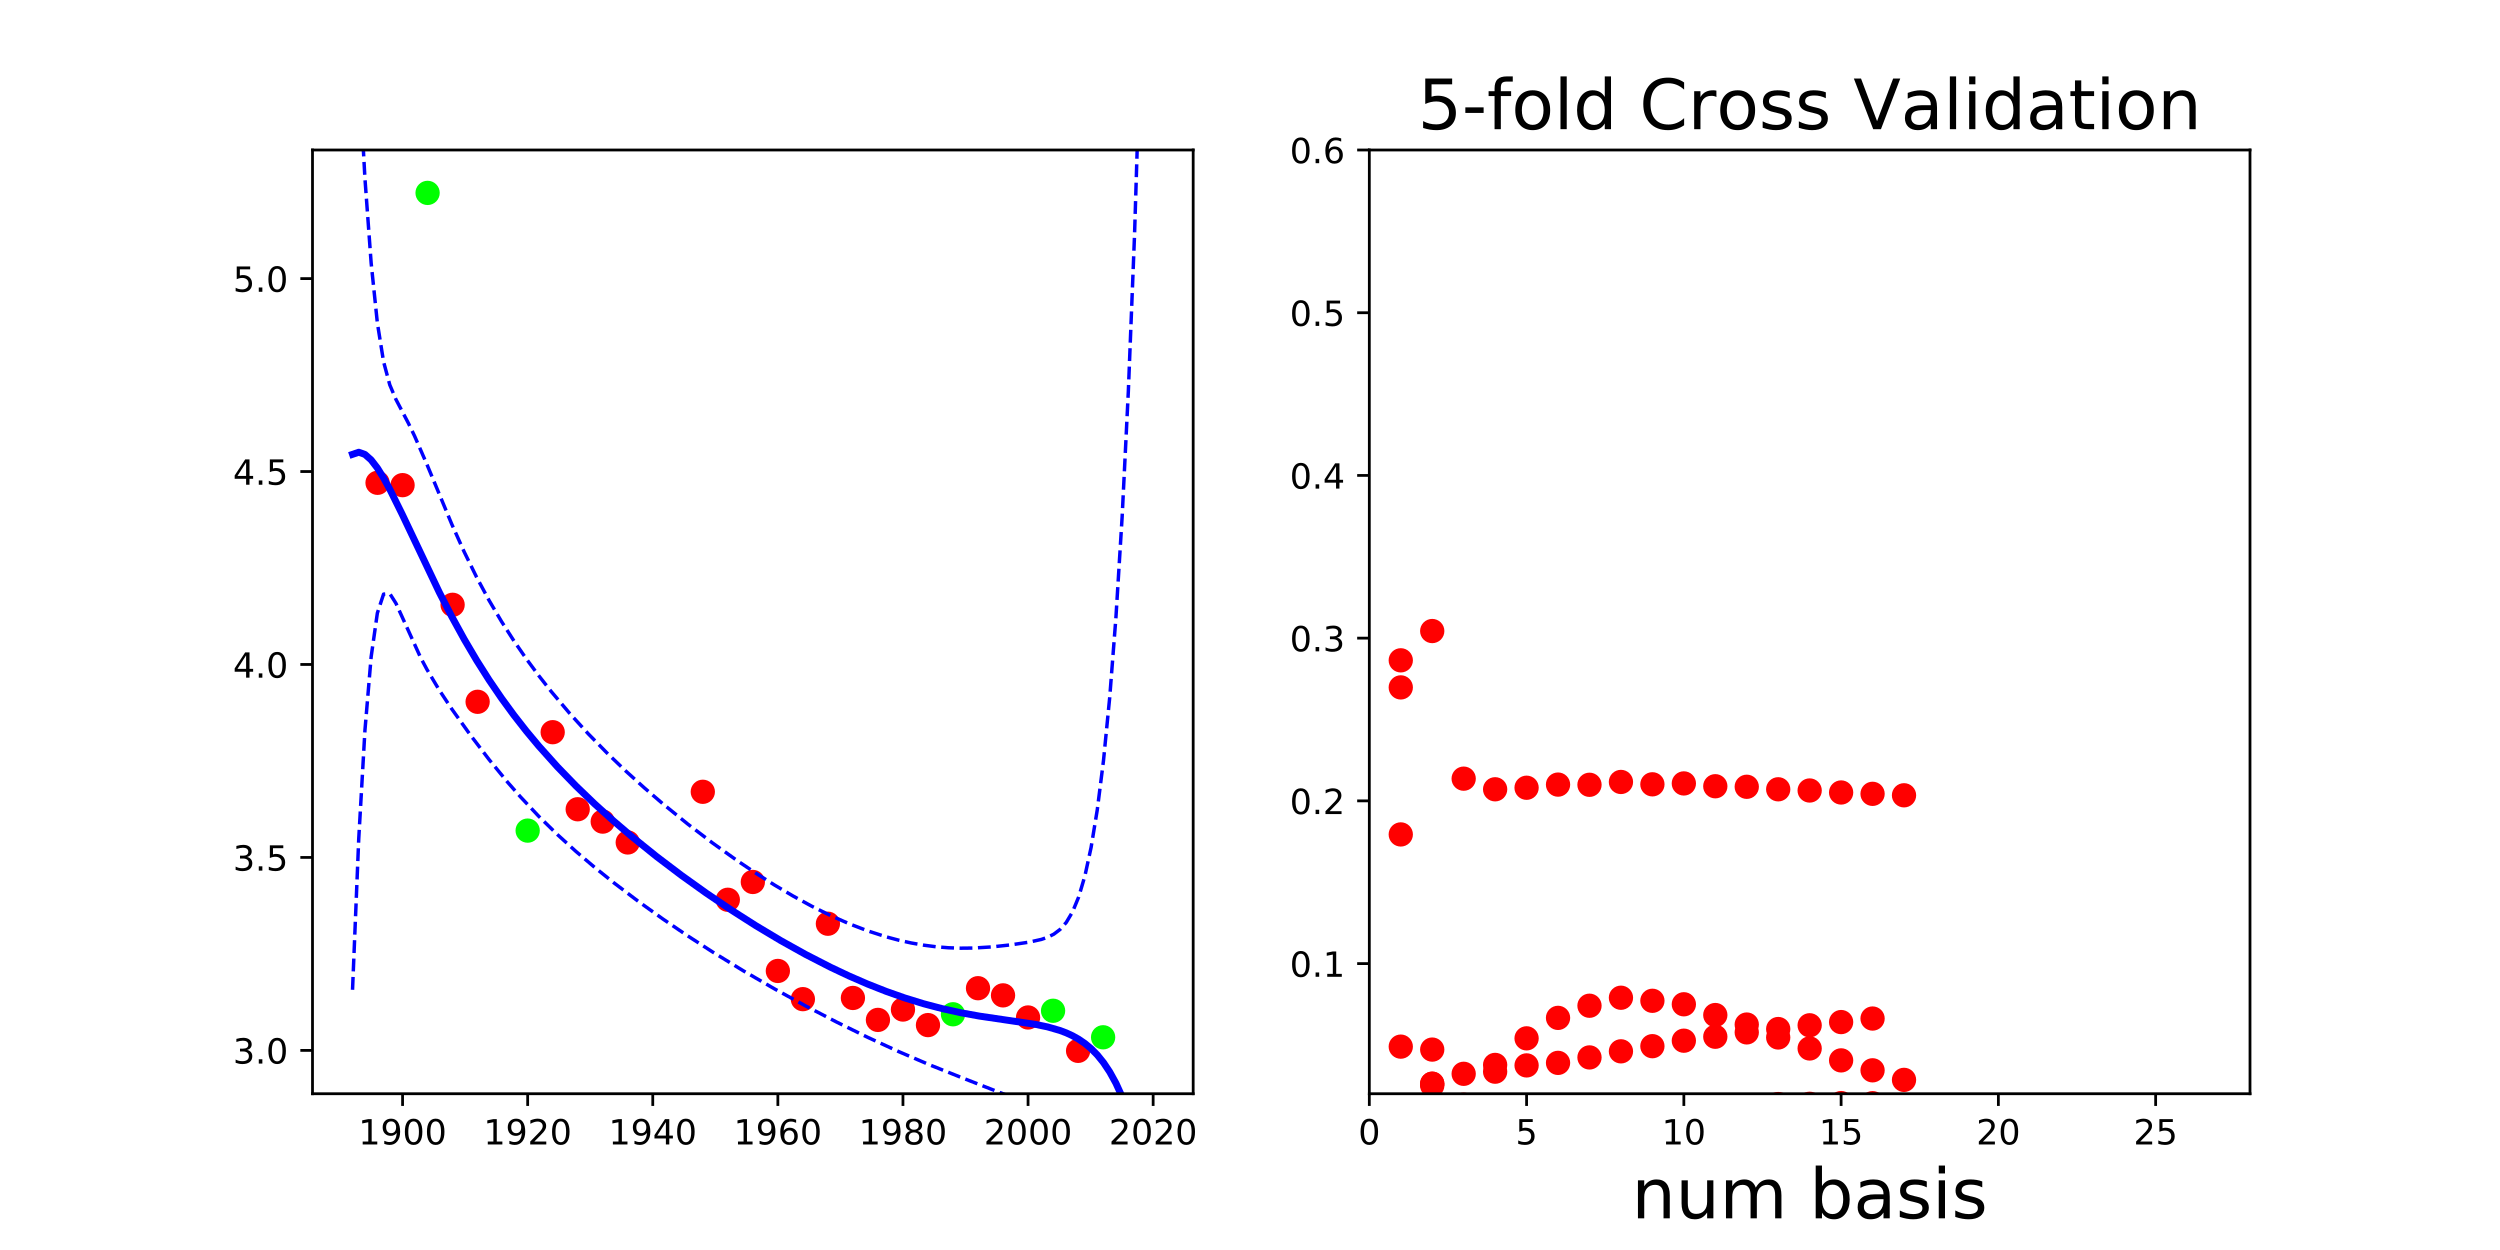 <?xml version="1.0" encoding="utf-8" standalone="no"?>
<!DOCTYPE svg PUBLIC "-//W3C//DTD SVG 1.1//EN"
  "http://www.w3.org/Graphics/SVG/1.1/DTD/svg11.dtd">
<!-- Created with matplotlib (http://matplotlib.org/) -->
<svg height="360pt" version="1.1" viewBox="0 0 720 360" width="720pt" xmlns="http://www.w3.org/2000/svg" xmlns:xlink="http://www.w3.org/1999/xlink">
 <defs>
  <style type="text/css">
*{stroke-linecap:butt;stroke-linejoin:round;}
  </style>
 </defs>
 <g id="figure_1">
  <g id="patch_1">
   <path d="M 0 360 
L 720 360 
L 720 0 
L 0 0 
z
" style="fill:none;"/>
  </g>
  <g id="axes_1">
   <g id="patch_2">
    <path d="M 90 315 
L 343.636 315 
L 343.636 43.2 
L 90 43.2 
z
" style="fill:none;"/>
   </g>
   <g id="matplotlib.axis_1">
    <g id="xtick_1">
     <g id="line2d_1">
      <defs>
       <path d="M 0 0 
L 0 3.5 
" id="m1b2566de3f" style="stroke:#000000;stroke-width:0.8;"/>
      </defs>
      <g>
       <use style="stroke:#000000;stroke-width:0.8;" x="115.94" xlink:href="#m1b2566de3f" y="315"/>
      </g>
     </g>
     <g id="text_1">
      <!-- 1900 -->
      <defs>
       <path d="M 12.406 8.297 
L 28.516 8.297 
L 28.516 63.922 
L 10.984 60.406 
L 10.984 69.391 
L 28.422 72.906 
L 38.281 72.906 
L 38.281 8.297 
L 54.391 8.297 
L 54.391 0 
L 12.406 0 
z
" id="DejaVuSans-31"/>
       <path d="M 10.984 1.516 
L 10.984 10.5 
Q 14.703 8.734 18.5 7.812 
Q 22.312 6.891 25.984 6.891 
Q 35.75 6.891 40.891 13.453 
Q 46.047 20.016 46.781 33.406 
Q 43.953 29.203 39.594 26.953 
Q 35.25 24.703 29.984 24.703 
Q 19.047 24.703 12.672 31.312 
Q 6.297 37.938 6.297 49.422 
Q 6.297 60.641 12.938 67.422 
Q 19.578 74.219 30.609 74.219 
Q 43.266 74.219 49.922 64.516 
Q 56.594 54.828 56.594 36.375 
Q 56.594 19.141 48.406 8.859 
Q 40.234 -1.422 26.422 -1.422 
Q 22.703 -1.422 18.891 -0.688 
Q 15.094 0.047 10.984 1.516 
z
M 30.609 32.422 
Q 37.25 32.422 41.125 36.953 
Q 45.016 41.5 45.016 49.422 
Q 45.016 57.281 41.125 61.844 
Q 37.25 66.406 30.609 66.406 
Q 23.969 66.406 20.094 61.844 
Q 16.219 57.281 16.219 49.422 
Q 16.219 41.5 20.094 36.953 
Q 23.969 32.422 30.609 32.422 
z
" id="DejaVuSans-39"/>
       <path d="M 31.781 66.406 
Q 24.172 66.406 20.328 58.906 
Q 16.5 51.422 16.5 36.375 
Q 16.5 21.391 20.328 13.891 
Q 24.172 6.391 31.781 6.391 
Q 39.453 6.391 43.281 13.891 
Q 47.125 21.391 47.125 36.375 
Q 47.125 51.422 43.281 58.906 
Q 39.453 66.406 31.781 66.406 
z
M 31.781 74.219 
Q 44.047 74.219 50.516 64.516 
Q 56.984 54.828 56.984 36.375 
Q 56.984 17.969 50.516 8.266 
Q 44.047 -1.422 31.781 -1.422 
Q 19.531 -1.422 13.062 8.266 
Q 6.594 17.969 6.594 36.375 
Q 6.594 54.828 13.062 64.516 
Q 19.531 74.219 31.781 74.219 
z
" id="DejaVuSans-30"/>
      </defs>
      <g transform="translate(103.215 329.598)scale(0.1 -0.1)">
       <use xlink:href="#DejaVuSans-31"/>
       <use x="63.623" xlink:href="#DejaVuSans-39"/>
       <use x="127.246" xlink:href="#DejaVuSans-30"/>
       <use x="190.869" xlink:href="#DejaVuSans-30"/>
      </g>
     </g>
    </g>
    <g id="xtick_2">
     <g id="line2d_2">
      <g>
       <use style="stroke:#000000;stroke-width:0.8;" x="151.968" xlink:href="#m1b2566de3f" y="315"/>
      </g>
     </g>
     <g id="text_2">
      <!-- 1920 -->
      <defs>
       <path d="M 19.188 8.297 
L 53.609 8.297 
L 53.609 0 
L 7.328 0 
L 7.328 8.297 
Q 12.938 14.109 22.625 23.891 
Q 32.328 33.688 34.812 36.531 
Q 39.547 41.844 41.422 45.531 
Q 43.312 49.219 43.312 52.781 
Q 43.312 58.594 39.234 62.25 
Q 35.156 65.922 28.609 65.922 
Q 23.969 65.922 18.812 64.312 
Q 13.672 62.703 7.812 59.422 
L 7.812 69.391 
Q 13.766 71.781 18.938 73 
Q 24.125 74.219 28.422 74.219 
Q 39.75 74.219 46.484 68.547 
Q 53.219 62.891 53.219 53.422 
Q 53.219 48.922 51.531 44.891 
Q 49.859 40.875 45.406 35.406 
Q 44.188 33.984 37.641 27.219 
Q 31.109 20.453 19.188 8.297 
z
" id="DejaVuSans-32"/>
      </defs>
      <g transform="translate(139.243 329.598)scale(0.1 -0.1)">
       <use xlink:href="#DejaVuSans-31"/>
       <use x="63.623" xlink:href="#DejaVuSans-39"/>
       <use x="127.246" xlink:href="#DejaVuSans-32"/>
       <use x="190.869" xlink:href="#DejaVuSans-30"/>
      </g>
     </g>
    </g>
    <g id="xtick_3">
     <g id="line2d_3">
      <g>
       <use style="stroke:#000000;stroke-width:0.8;" x="187.996" xlink:href="#m1b2566de3f" y="315"/>
      </g>
     </g>
     <g id="text_3">
      <!-- 1940 -->
      <defs>
       <path d="M 37.797 64.312 
L 12.891 25.391 
L 37.797 25.391 
z
M 35.203 72.906 
L 47.609 72.906 
L 47.609 25.391 
L 58.016 25.391 
L 58.016 17.188 
L 47.609 17.188 
L 47.609 0 
L 37.797 0 
L 37.797 17.188 
L 4.891 17.188 
L 4.891 26.703 
z
" id="DejaVuSans-34"/>
      </defs>
      <g transform="translate(175.271 329.598)scale(0.1 -0.1)">
       <use xlink:href="#DejaVuSans-31"/>
       <use x="63.623" xlink:href="#DejaVuSans-39"/>
       <use x="127.246" xlink:href="#DejaVuSans-34"/>
       <use x="190.869" xlink:href="#DejaVuSans-30"/>
      </g>
     </g>
    </g>
    <g id="xtick_4">
     <g id="line2d_4">
      <g>
       <use style="stroke:#000000;stroke-width:0.8;" x="224.024" xlink:href="#m1b2566de3f" y="315"/>
      </g>
     </g>
     <g id="text_4">
      <!-- 1960 -->
      <defs>
       <path d="M 33.016 40.375 
Q 26.375 40.375 22.484 35.828 
Q 18.609 31.297 18.609 23.391 
Q 18.609 15.531 22.484 10.953 
Q 26.375 6.391 33.016 6.391 
Q 39.656 6.391 43.531 10.953 
Q 47.406 15.531 47.406 23.391 
Q 47.406 31.297 43.531 35.828 
Q 39.656 40.375 33.016 40.375 
z
M 52.594 71.297 
L 52.594 62.312 
Q 48.875 64.062 45.094 64.984 
Q 41.312 65.922 37.594 65.922 
Q 27.828 65.922 22.672 59.328 
Q 17.531 52.734 16.797 39.406 
Q 19.672 43.656 24.016 45.922 
Q 28.375 48.188 33.594 48.188 
Q 44.578 48.188 50.953 41.516 
Q 57.328 34.859 57.328 23.391 
Q 57.328 12.156 50.688 5.359 
Q 44.047 -1.422 33.016 -1.422 
Q 20.359 -1.422 13.672 8.266 
Q 6.984 17.969 6.984 36.375 
Q 6.984 53.656 15.188 63.938 
Q 23.391 74.219 37.203 74.219 
Q 40.922 74.219 44.703 73.484 
Q 48.484 72.75 52.594 71.297 
z
" id="DejaVuSans-36"/>
      </defs>
      <g transform="translate(211.299 329.598)scale(0.1 -0.1)">
       <use xlink:href="#DejaVuSans-31"/>
       <use x="63.623" xlink:href="#DejaVuSans-39"/>
       <use x="127.246" xlink:href="#DejaVuSans-36"/>
       <use x="190.869" xlink:href="#DejaVuSans-30"/>
      </g>
     </g>
    </g>
    <g id="xtick_5">
     <g id="line2d_5">
      <g>
       <use style="stroke:#000000;stroke-width:0.8;" x="260.052" xlink:href="#m1b2566de3f" y="315"/>
      </g>
     </g>
     <g id="text_5">
      <!-- 1980 -->
      <defs>
       <path d="M 31.781 34.625 
Q 24.75 34.625 20.719 30.859 
Q 16.703 27.094 16.703 20.516 
Q 16.703 13.922 20.719 10.156 
Q 24.75 6.391 31.781 6.391 
Q 38.812 6.391 42.859 10.172 
Q 46.922 13.969 46.922 20.516 
Q 46.922 27.094 42.891 30.859 
Q 38.875 34.625 31.781 34.625 
z
M 21.922 38.812 
Q 15.578 40.375 12.031 44.719 
Q 8.5 49.078 8.5 55.328 
Q 8.5 64.062 14.719 69.141 
Q 20.953 74.219 31.781 74.219 
Q 42.672 74.219 48.875 69.141 
Q 55.078 64.062 55.078 55.328 
Q 55.078 49.078 51.531 44.719 
Q 48 40.375 41.703 38.812 
Q 48.828 37.156 52.797 32.312 
Q 56.781 27.484 56.781 20.516 
Q 56.781 9.906 50.312 4.234 
Q 43.844 -1.422 31.781 -1.422 
Q 19.734 -1.422 13.25 4.234 
Q 6.781 9.906 6.781 20.516 
Q 6.781 27.484 10.781 32.312 
Q 14.797 37.156 21.922 38.812 
z
M 18.312 54.391 
Q 18.312 48.734 21.844 45.562 
Q 25.391 42.391 31.781 42.391 
Q 38.141 42.391 41.719 45.562 
Q 45.312 48.734 45.312 54.391 
Q 45.312 60.062 41.719 63.234 
Q 38.141 66.406 31.781 66.406 
Q 25.391 66.406 21.844 63.234 
Q 18.312 60.062 18.312 54.391 
z
" id="DejaVuSans-38"/>
      </defs>
      <g transform="translate(247.327 329.598)scale(0.1 -0.1)">
       <use xlink:href="#DejaVuSans-31"/>
       <use x="63.623" xlink:href="#DejaVuSans-39"/>
       <use x="127.246" xlink:href="#DejaVuSans-38"/>
       <use x="190.869" xlink:href="#DejaVuSans-30"/>
      </g>
     </g>
    </g>
    <g id="xtick_6">
     <g id="line2d_6">
      <g>
       <use style="stroke:#000000;stroke-width:0.8;" x="296.08" xlink:href="#m1b2566de3f" y="315"/>
      </g>
     </g>
     <g id="text_6">
      <!-- 2000 -->
      <g transform="translate(283.355 329.598)scale(0.1 -0.1)">
       <use xlink:href="#DejaVuSans-32"/>
       <use x="63.623" xlink:href="#DejaVuSans-30"/>
       <use x="127.246" xlink:href="#DejaVuSans-30"/>
       <use x="190.869" xlink:href="#DejaVuSans-30"/>
      </g>
     </g>
    </g>
    <g id="xtick_7">
     <g id="line2d_7">
      <g>
       <use style="stroke:#000000;stroke-width:0.8;" x="332.107" xlink:href="#m1b2566de3f" y="315"/>
      </g>
     </g>
     <g id="text_7">
      <!-- 2020 -->
      <g transform="translate(319.382 329.598)scale(0.1 -0.1)">
       <use xlink:href="#DejaVuSans-32"/>
       <use x="63.623" xlink:href="#DejaVuSans-30"/>
       <use x="127.246" xlink:href="#DejaVuSans-32"/>
       <use x="190.869" xlink:href="#DejaVuSans-30"/>
      </g>
     </g>
    </g>
   </g>
   <g id="matplotlib.axis_2">
    <g id="ytick_1">
     <g id="line2d_8">
      <defs>
       <path d="M 0 0 
L -3.5 0 
" id="m06b6209ee9" style="stroke:#000000;stroke-width:0.8;"/>
      </defs>
      <g>
       <use style="stroke:#000000;stroke-width:0.8;" x="90" xlink:href="#m06b6209ee9" y="302.509"/>
      </g>
     </g>
     <g id="text_8">
      <!-- 3.0 -->
      <defs>
       <path d="M 40.578 39.312 
Q 47.656 37.797 51.625 33 
Q 55.609 28.219 55.609 21.188 
Q 55.609 10.406 48.188 4.484 
Q 40.766 -1.422 27.094 -1.422 
Q 22.516 -1.422 17.656 -0.516 
Q 12.797 0.391 7.625 2.203 
L 7.625 11.719 
Q 11.719 9.328 16.594 8.109 
Q 21.484 6.891 26.812 6.891 
Q 36.078 6.891 40.938 10.547 
Q 45.797 14.203 45.797 21.188 
Q 45.797 27.641 41.281 31.266 
Q 36.766 34.906 28.719 34.906 
L 20.219 34.906 
L 20.219 43.016 
L 29.109 43.016 
Q 36.375 43.016 40.234 45.922 
Q 44.094 48.828 44.094 54.297 
Q 44.094 59.906 40.109 62.906 
Q 36.141 65.922 28.719 65.922 
Q 24.656 65.922 20.016 65.031 
Q 15.375 64.156 9.812 62.312 
L 9.812 71.094 
Q 15.438 72.656 20.344 73.438 
Q 25.25 74.219 29.594 74.219 
Q 40.828 74.219 47.359 69.109 
Q 53.906 64.016 53.906 55.328 
Q 53.906 49.266 50.438 45.094 
Q 46.969 40.922 40.578 39.312 
z
" id="DejaVuSans-33"/>
       <path d="M 10.688 12.406 
L 21 12.406 
L 21 0 
L 10.688 0 
z
" id="DejaVuSans-2e"/>
      </defs>
      <g transform="translate(67.097 306.309)scale(0.1 -0.1)">
       <use xlink:href="#DejaVuSans-33"/>
       <use x="63.623" xlink:href="#DejaVuSans-2e"/>
       <use x="95.41" xlink:href="#DejaVuSans-30"/>
      </g>
     </g>
    </g>
    <g id="ytick_2">
     <g id="line2d_9">
      <g>
       <use style="stroke:#000000;stroke-width:0.8;" x="90" xlink:href="#m06b6209ee9" y="246.941"/>
      </g>
     </g>
     <g id="text_9">
      <!-- 3.5 -->
      <defs>
       <path d="M 10.797 72.906 
L 49.516 72.906 
L 49.516 64.594 
L 19.828 64.594 
L 19.828 46.734 
Q 21.969 47.469 24.109 47.828 
Q 26.266 48.188 28.422 48.188 
Q 40.625 48.188 47.75 41.5 
Q 54.891 34.812 54.891 23.391 
Q 54.891 11.625 47.562 5.094 
Q 40.234 -1.422 26.906 -1.422 
Q 22.312 -1.422 17.547 -0.641 
Q 12.797 0.141 7.719 1.703 
L 7.719 11.625 
Q 12.109 9.234 16.797 8.062 
Q 21.484 6.891 26.703 6.891 
Q 35.156 6.891 40.078 11.328 
Q 45.016 15.766 45.016 23.391 
Q 45.016 31 40.078 35.438 
Q 35.156 39.891 26.703 39.891 
Q 22.75 39.891 18.812 39.016 
Q 14.891 38.141 10.797 36.281 
z
" id="DejaVuSans-35"/>
      </defs>
      <g transform="translate(67.097 250.74)scale(0.1 -0.1)">
       <use xlink:href="#DejaVuSans-33"/>
       <use x="63.623" xlink:href="#DejaVuSans-2e"/>
       <use x="95.41" xlink:href="#DejaVuSans-35"/>
      </g>
     </g>
    </g>
    <g id="ytick_3">
     <g id="line2d_10">
      <g>
       <use style="stroke:#000000;stroke-width:0.8;" x="90" xlink:href="#m06b6209ee9" y="191.373"/>
      </g>
     </g>
     <g id="text_10">
      <!-- 4.0 -->
      <g transform="translate(67.097 195.172)scale(0.1 -0.1)">
       <use xlink:href="#DejaVuSans-34"/>
       <use x="63.623" xlink:href="#DejaVuSans-2e"/>
       <use x="95.41" xlink:href="#DejaVuSans-30"/>
      </g>
     </g>
    </g>
    <g id="ytick_4">
     <g id="line2d_11">
      <g>
       <use style="stroke:#000000;stroke-width:0.8;" x="90" xlink:href="#m06b6209ee9" y="135.804"/>
      </g>
     </g>
     <g id="text_11">
      <!-- 4.5 -->
      <g transform="translate(67.097 139.604)scale(0.1 -0.1)">
       <use xlink:href="#DejaVuSans-34"/>
       <use x="63.623" xlink:href="#DejaVuSans-2e"/>
       <use x="95.41" xlink:href="#DejaVuSans-35"/>
      </g>
     </g>
    </g>
    <g id="ytick_5">
     <g id="line2d_12">
      <g>
       <use style="stroke:#000000;stroke-width:0.8;" x="90" xlink:href="#m06b6209ee9" y="80.236"/>
      </g>
     </g>
     <g id="text_12">
      <!-- 5.0 -->
      <g transform="translate(67.097 84.035)scale(0.1 -0.1)">
       <use xlink:href="#DejaVuSans-35"/>
       <use x="63.623" xlink:href="#DejaVuSans-2e"/>
       <use x="95.41" xlink:href="#DejaVuSans-30"/>
      </g>
     </g>
    </g>
   </g>
   <g id="line2d_13">
    <defs>
     <path d="M 0 3 
C 0.796 3 1.559 2.684 2.121 2.121 
C 2.684 1.559 3 0.796 3 0 
C 3 -0.796 2.684 -1.559 2.121 -2.121 
C 1.559 -2.684 0.796 -3 0 -3 
C -0.796 -3 -1.559 -2.684 -2.121 -2.121 
C -2.684 -1.559 -3 -0.796 -3 0 
C -3 0.796 -2.684 1.559 -2.121 2.121 
C -1.559 2.684 -0.796 3 0 3 
z
" id="m3ba7037176" style="stroke:#ff0000;"/>
    </defs>
    <g clip-path="url(#pe9d41aa4e2)">
     <use style="fill:#ff0000;stroke:#ff0000;" x="216.818" xlink:href="#m3ba7037176" y="254.006"/>
     <use style="fill:#ff0000;stroke:#ff0000;" x="173.585" xlink:href="#m3ba7037176" y="236.623"/>
     <use style="fill:#ff0000;stroke:#ff0000;" x="159.174" xlink:href="#m3ba7037176" y="210.872"/>
     <use style="fill:#ff0000;stroke:#ff0000;" x="209.613" xlink:href="#m3ba7037176" y="259.134"/>
     <use style="fill:#ff0000;stroke:#ff0000;" x="281.668" xlink:href="#m3ba7037176" y="284.603"/>
     <use style="fill:#ff0000;stroke:#ff0000;" x="288.874" xlink:href="#m3ba7037176" y="286.667"/>
     <use style="fill:#ff0000;stroke:#ff0000;" x="296.08" xlink:href="#m3ba7037176" y="293.032"/>
     <use style="fill:#ff0000;stroke:#ff0000;" x="267.257" xlink:href="#m3ba7037176" y="295.227"/>
     <use style="fill:#ff0000;stroke:#ff0000;" x="108.735" xlink:href="#m3ba7037176" y="139.046"/>
     <use style="fill:#ff0000;stroke:#ff0000;" x="180.79" xlink:href="#m3ba7037176" y="242.628"/>
     <use style="fill:#ff0000;stroke:#ff0000;" x="260.052" xlink:href="#m3ba7037176" y="290.749"/>
     <use style="fill:#ff0000;stroke:#ff0000;" x="252.846" xlink:href="#m3ba7037176" y="293.734"/>
     <use style="fill:#ff0000;stroke:#ff0000;" x="245.64" xlink:href="#m3ba7037176" y="287.413"/>
     <use style="fill:#ff0000;stroke:#ff0000;" x="130.351" xlink:href="#m3ba7037176" y="174.182"/>
     <use style="fill:#ff0000;stroke:#ff0000;" x="166.379" xlink:href="#m3ba7037176" y="233.067"/>
     <use style="fill:#ff0000;stroke:#ff0000;" x="310.491" xlink:href="#m3ba7037176" y="302.645"/>
     <use style="fill:#ff0000;stroke:#ff0000;" x="238.435" xlink:href="#m3ba7037176" y="266.035"/>
     <use style="fill:#ff0000;stroke:#ff0000;" x="115.94" xlink:href="#m3ba7037176" y="139.724"/>
     <use style="fill:#ff0000;stroke:#ff0000;" x="224.024" xlink:href="#m3ba7037176" y="279.634"/>
     <use style="fill:#ff0000;stroke:#ff0000;" x="137.557" xlink:href="#m3ba7037176" y="202.118"/>
     <use style="fill:#ff0000;stroke:#ff0000;" x="202.407" xlink:href="#m3ba7037176" y="228.036"/>
     <use style="fill:#ff0000;stroke:#ff0000;" x="231.229" xlink:href="#m3ba7037176" y="287.755"/>
    </g>
   </g>
   <g id="line2d_14">
    <defs>
     <path d="M 0 3 
C 0.796 3 1.559 2.684 2.121 2.121 
C 2.684 1.559 3 0.796 3 0 
C 3 -0.796 2.684 -1.559 2.121 -2.121 
C 1.559 -2.684 0.796 -3 0 -3 
C -0.796 -3 -1.559 -2.684 -2.121 -2.121 
C -2.684 -1.559 -3 -0.796 -3 0 
C -3 0.796 -2.684 1.559 -2.121 2.121 
C -1.559 2.684 -0.796 3 0 3 
z
" id="me8d50fad97" style="stroke:#00ff00;"/>
    </defs>
    <g clip-path="url(#pe9d41aa4e2)">
     <use style="fill:#00ff00;stroke:#00ff00;" x="303.285" xlink:href="#me8d50fad97" y="291.1"/>
     <use style="fill:#00ff00;stroke:#00ff00;" x="274.463" xlink:href="#me8d50fad97" y="292.11"/>
     <use style="fill:#00ff00;stroke:#00ff00;" x="151.968" xlink:href="#me8d50fad97" y="239.216"/>
     <use style="fill:#00ff00;stroke:#00ff00;" x="317.696" xlink:href="#me8d50fad97" y="298.739"/>
     <use style="fill:#00ff00;stroke:#00ff00;" x="123.146" xlink:href="#me8d50fad97" y="55.555"/>
    </g>
   </g>
   <g id="line2d_15">
    <path clip-path="url(#pe9d41aa4e2)" d="M 101.529 130.855 
L 103.316 130.242 
L 105.104 130.873 
L 106.891 132.463 
L 108.679 134.782 
L 110.466 137.643 
L 112.254 140.894 
L 115.828 148.107 
L 126.553 170.662 
L 130.128 177.612 
L 133.703 184.124 
L 137.278 190.19 
L 140.852 195.83 
L 144.427 201.077 
L 148.002 205.967 
L 151.577 210.541 
L 155.152 214.834 
L 160.514 220.823 
L 165.876 226.355 
L 171.239 231.511 
L 176.601 236.354 
L 181.963 240.934 
L 189.113 246.693 
L 196.263 252.11 
L 203.412 257.224 
L 210.562 262.056 
L 217.712 266.613 
L 224.862 270.892 
L 232.011 274.878 
L 239.161 278.55 
L 244.523 281.084 
L 249.886 283.415 
L 255.248 285.53 
L 260.61 287.419 
L 265.973 289.071 
L 271.335 290.485 
L 276.697 291.665 
L 282.059 292.635 
L 289.209 293.69 
L 298.146 295.014 
L 301.721 295.755 
L 305.296 296.787 
L 307.083 297.466 
L 308.871 298.29 
L 310.658 299.293 
L 312.446 300.516 
L 314.233 302.007 
L 316.021 303.823 
L 317.808 306.03 
L 319.595 308.709 
L 321.383 311.955 
L 323.17 315.878 
L 324.958 320.612 
L 326.745 326.313 
L 328.533 333.165 
L 330.32 341.388 
L 332.107 351.238 
L 332.107 351.238 
" style="fill:none;stroke:#0000ff;stroke-linecap:square;stroke-width:2;"/>
   </g>
   <g id="line2d_16">
    <path clip-path="url(#pe9d41aa4e2)" d="M 102.475 -1 
L 103.316 18.896 
L 105.104 51.419 
L 106.891 75.756 
L 108.679 92.998 
L 110.466 104.168 
L 112.254 110.835 
L 114.041 115.056 
L 117.616 121.883 
L 119.403 125.587 
L 122.978 133.808 
L 130.128 151.01 
L 133.703 158.972 
L 137.278 166.265 
L 140.852 172.908 
L 144.427 178.978 
L 148.002 184.562 
L 151.577 189.742 
L 155.152 194.581 
L 158.727 199.128 
L 164.089 205.485 
L 169.451 211.37 
L 174.814 216.859 
L 180.176 222.012 
L 185.538 226.877 
L 190.9 231.492 
L 198.05 237.305 
L 205.2 242.766 
L 212.35 247.885 
L 217.712 251.496 
L 223.074 254.896 
L 228.436 258.07 
L 233.799 260.997 
L 239.161 263.657 
L 244.523 266.027 
L 249.886 268.086 
L 255.248 269.814 
L 258.823 270.773 
L 262.398 271.57 
L 265.973 272.201 
L 269.547 272.663 
L 273.122 272.954 
L 276.697 273.077 
L 280.272 273.038 
L 285.634 272.711 
L 290.997 272.133 
L 296.359 271.344 
L 299.934 270.546 
L 301.721 269.929 
L 303.509 269.031 
L 305.296 267.684 
L 307.083 265.657 
L 308.871 262.657 
L 310.658 258.331 
L 312.446 252.283 
L 314.233 244.068 
L 316.021 233.179 
L 317.808 219.023 
L 319.595 200.883 
L 321.383 177.882 
L 323.17 148.946 
L 324.958 112.753 
L 326.745 67.687 
L 328.863 -1 
L 328.863 -1 
" style="fill:none;stroke:#0000ff;stroke-dasharray:3.7,1.6;stroke-dashoffset:0;"/>
   </g>
   <g id="line2d_17">
    <path clip-path="url(#pe9d41aa4e2)" d="M 101.529 285.059 
L 103.316 241.589 
L 105.104 210.326 
L 106.891 189.17 
L 108.679 176.566 
L 110.466 171.117 
L 112.254 170.953 
L 114.041 173.773 
L 121.191 189.504 
L 122.978 192.842 
L 126.553 198.823 
L 130.128 204.214 
L 135.49 211.72 
L 140.852 218.752 
L 146.215 225.303 
L 149.79 229.384 
L 155.152 235.088 
L 160.514 240.341 
L 165.876 245.215 
L 171.239 249.782 
L 176.601 254.098 
L 183.751 259.533 
L 190.9 264.662 
L 198.05 269.525 
L 205.2 274.15 
L 214.137 279.627 
L 223.074 284.802 
L 232.011 289.705 
L 240.948 294.354 
L 249.886 298.744 
L 258.823 302.857 
L 267.76 306.684 
L 276.697 310.254 
L 294.571 317.236 
L 298.146 319.035 
L 299.934 320.169 
L 301.721 321.582 
L 303.509 323.42 
L 305.296 325.891 
L 307.083 329.275 
L 308.871 333.923 
L 310.658 340.255 
L 312.446 348.75 
L 314.363 361 
L 314.363 361 
" style="fill:none;stroke:#0000ff;stroke-dasharray:3.7,1.6;stroke-dashoffset:0;"/>
   </g>
   <g id="patch_3">
    <path d="M 90 315 
L 90 43.2 
" style="fill:none;stroke:#000000;stroke-linecap:square;stroke-linejoin:miter;stroke-width:0.8;"/>
   </g>
   <g id="patch_4">
    <path d="M 343.636 315 
L 343.636 43.2 
" style="fill:none;stroke:#000000;stroke-linecap:square;stroke-linejoin:miter;stroke-width:0.8;"/>
   </g>
   <g id="patch_5">
    <path d="M 90 315 
L 343.636 315 
" style="fill:none;stroke:#000000;stroke-linecap:square;stroke-linejoin:miter;stroke-width:0.8;"/>
   </g>
   <g id="patch_6">
    <path d="M 90 43.2 
L 343.636 43.2 
" style="fill:none;stroke:#000000;stroke-linecap:square;stroke-linejoin:miter;stroke-width:0.8;"/>
   </g>
  </g>
  <g id="axes_2">
   <g id="patch_7">
    <path d="M 394.364 315 
L 648 315 
L 648 43.2 
L 394.364 43.2 
z
" style="fill:none;"/>
   </g>
   <g id="matplotlib.axis_3">
    <g id="xtick_8">
     <g id="line2d_18">
      <g>
       <use style="stroke:#000000;stroke-width:0.8;" x="394.364" xlink:href="#m1b2566de3f" y="315"/>
      </g>
     </g>
     <g id="text_13">
      <!-- 0 -->
      <g transform="translate(391.182 329.598)scale(0.1 -0.1)">
       <use xlink:href="#DejaVuSans-30"/>
      </g>
     </g>
    </g>
    <g id="xtick_9">
     <g id="line2d_19">
      <g>
       <use style="stroke:#000000;stroke-width:0.8;" x="439.656" xlink:href="#m1b2566de3f" y="315"/>
      </g>
     </g>
     <g id="text_14">
      <!-- 5 -->
      <g transform="translate(436.475 329.598)scale(0.1 -0.1)">
       <use xlink:href="#DejaVuSans-35"/>
      </g>
     </g>
    </g>
    <g id="xtick_10">
     <g id="line2d_20">
      <g>
       <use style="stroke:#000000;stroke-width:0.8;" x="484.948" xlink:href="#m1b2566de3f" y="315"/>
      </g>
     </g>
     <g id="text_15">
      <!-- 10 -->
      <g transform="translate(478.586 329.598)scale(0.1 -0.1)">
       <use xlink:href="#DejaVuSans-31"/>
       <use x="63.623" xlink:href="#DejaVuSans-30"/>
      </g>
     </g>
    </g>
    <g id="xtick_11">
     <g id="line2d_21">
      <g>
       <use style="stroke:#000000;stroke-width:0.8;" x="530.24" xlink:href="#m1b2566de3f" y="315"/>
      </g>
     </g>
     <g id="text_16">
      <!-- 15 -->
      <g transform="translate(523.878 329.598)scale(0.1 -0.1)">
       <use xlink:href="#DejaVuSans-31"/>
       <use x="63.623" xlink:href="#DejaVuSans-35"/>
      </g>
     </g>
    </g>
    <g id="xtick_12">
     <g id="line2d_22">
      <g>
       <use style="stroke:#000000;stroke-width:0.8;" x="575.532" xlink:href="#m1b2566de3f" y="315"/>
      </g>
     </g>
     <g id="text_17">
      <!-- 20 -->
      <g transform="translate(569.17 329.598)scale(0.1 -0.1)">
       <use xlink:href="#DejaVuSans-32"/>
       <use x="63.623" xlink:href="#DejaVuSans-30"/>
      </g>
     </g>
    </g>
    <g id="xtick_13">
     <g id="line2d_23">
      <g>
       <use style="stroke:#000000;stroke-width:0.8;" x="620.825" xlink:href="#m1b2566de3f" y="315"/>
      </g>
     </g>
     <g id="text_18">
      <!-- 25 -->
      <g transform="translate(614.462 329.598)scale(0.1 -0.1)">
       <use xlink:href="#DejaVuSans-32"/>
       <use x="63.623" xlink:href="#DejaVuSans-35"/>
      </g>
     </g>
    </g>
    <g id="text_19">
     <!-- num basis -->
     <defs>
      <path d="M 54.891 33.016 
L 54.891 0 
L 45.906 0 
L 45.906 32.719 
Q 45.906 40.484 42.875 44.328 
Q 39.844 48.188 33.797 48.188 
Q 26.516 48.188 22.312 43.547 
Q 18.109 38.922 18.109 30.906 
L 18.109 0 
L 9.078 0 
L 9.078 54.688 
L 18.109 54.688 
L 18.109 46.188 
Q 21.344 51.125 25.703 53.562 
Q 30.078 56 35.797 56 
Q 45.219 56 50.047 50.172 
Q 54.891 44.344 54.891 33.016 
z
" id="DejaVuSans-6e"/>
      <path d="M 8.5 21.578 
L 8.5 54.688 
L 17.484 54.688 
L 17.484 21.922 
Q 17.484 14.156 20.5 10.266 
Q 23.531 6.391 29.594 6.391 
Q 36.859 6.391 41.078 11.031 
Q 45.312 15.672 45.312 23.688 
L 45.312 54.688 
L 54.297 54.688 
L 54.297 0 
L 45.312 0 
L 45.312 8.406 
Q 42.047 3.422 37.719 1 
Q 33.406 -1.422 27.688 -1.422 
Q 18.266 -1.422 13.375 4.438 
Q 8.5 10.297 8.5 21.578 
z
M 31.109 56 
z
" id="DejaVuSans-75"/>
      <path d="M 52 44.188 
Q 55.375 50.25 60.062 53.125 
Q 64.75 56 71.094 56 
Q 79.641 56 84.281 50.016 
Q 88.922 44.047 88.922 33.016 
L 88.922 0 
L 79.891 0 
L 79.891 32.719 
Q 79.891 40.578 77.094 44.375 
Q 74.312 48.188 68.609 48.188 
Q 61.625 48.188 57.562 43.547 
Q 53.516 38.922 53.516 30.906 
L 53.516 0 
L 44.484 0 
L 44.484 32.719 
Q 44.484 40.625 41.703 44.406 
Q 38.922 48.188 33.109 48.188 
Q 26.219 48.188 22.156 43.531 
Q 18.109 38.875 18.109 30.906 
L 18.109 0 
L 9.078 0 
L 9.078 54.688 
L 18.109 54.688 
L 18.109 46.188 
Q 21.188 51.219 25.484 53.609 
Q 29.781 56 35.688 56 
Q 41.656 56 45.828 52.969 
Q 50 49.953 52 44.188 
z
" id="DejaVuSans-6d"/>
      <path id="DejaVuSans-20"/>
      <path d="M 48.688 27.297 
Q 48.688 37.203 44.609 42.844 
Q 40.531 48.484 33.406 48.484 
Q 26.266 48.484 22.188 42.844 
Q 18.109 37.203 18.109 27.297 
Q 18.109 17.391 22.188 11.75 
Q 26.266 6.109 33.406 6.109 
Q 40.531 6.109 44.609 11.75 
Q 48.688 17.391 48.688 27.297 
z
M 18.109 46.391 
Q 20.953 51.266 25.266 53.625 
Q 29.594 56 35.594 56 
Q 45.562 56 51.781 48.094 
Q 58.016 40.188 58.016 27.297 
Q 58.016 14.406 51.781 6.484 
Q 45.562 -1.422 35.594 -1.422 
Q 29.594 -1.422 25.266 0.953 
Q 20.953 3.328 18.109 8.203 
L 18.109 0 
L 9.078 0 
L 9.078 75.984 
L 18.109 75.984 
z
" id="DejaVuSans-62"/>
      <path d="M 34.281 27.484 
Q 23.391 27.484 19.188 25 
Q 14.984 22.516 14.984 16.5 
Q 14.984 11.719 18.141 8.906 
Q 21.297 6.109 26.703 6.109 
Q 34.188 6.109 38.703 11.406 
Q 43.219 16.703 43.219 25.484 
L 43.219 27.484 
z
M 52.203 31.203 
L 52.203 0 
L 43.219 0 
L 43.219 8.297 
Q 40.141 3.328 35.547 0.953 
Q 30.953 -1.422 24.312 -1.422 
Q 15.922 -1.422 10.953 3.297 
Q 6 8.016 6 15.922 
Q 6 25.141 12.172 29.828 
Q 18.359 34.516 30.609 34.516 
L 43.219 34.516 
L 43.219 35.406 
Q 43.219 41.609 39.141 45 
Q 35.062 48.391 27.688 48.391 
Q 23 48.391 18.547 47.266 
Q 14.109 46.141 10.016 43.891 
L 10.016 52.203 
Q 14.938 54.109 19.578 55.047 
Q 24.219 56 28.609 56 
Q 40.484 56 46.344 49.844 
Q 52.203 43.703 52.203 31.203 
z
" id="DejaVuSans-61"/>
      <path d="M 44.281 53.078 
L 44.281 44.578 
Q 40.484 46.531 36.375 47.5 
Q 32.281 48.484 27.875 48.484 
Q 21.188 48.484 17.844 46.438 
Q 14.5 44.391 14.5 40.281 
Q 14.5 37.156 16.891 35.375 
Q 19.281 33.594 26.516 31.984 
L 29.594 31.297 
Q 39.156 29.25 43.188 25.516 
Q 47.219 21.781 47.219 15.094 
Q 47.219 7.469 41.188 3.016 
Q 35.156 -1.422 24.609 -1.422 
Q 20.219 -1.422 15.453 -0.562 
Q 10.688 0.297 5.422 2 
L 5.422 11.281 
Q 10.406 8.688 15.234 7.391 
Q 20.062 6.109 24.812 6.109 
Q 31.156 6.109 34.562 8.281 
Q 37.984 10.453 37.984 14.406 
Q 37.984 18.062 35.516 20.016 
Q 33.062 21.969 24.703 23.781 
L 21.578 24.516 
Q 13.234 26.266 9.516 29.906 
Q 5.812 33.547 5.812 39.891 
Q 5.812 47.609 11.281 51.797 
Q 16.75 56 26.812 56 
Q 31.781 56 36.172 55.266 
Q 40.578 54.547 44.281 53.078 
z
" id="DejaVuSans-73"/>
      <path d="M 9.422 54.688 
L 18.406 54.688 
L 18.406 0 
L 9.422 0 
z
M 9.422 75.984 
L 18.406 75.984 
L 18.406 64.594 
L 9.422 64.594 
z
" id="DejaVuSans-69"/>
     </defs>
     <g transform="translate(469.915 350.875)scale(0.2 -0.2)">
      <use xlink:href="#DejaVuSans-6e"/>
      <use x="63.379" xlink:href="#DejaVuSans-75"/>
      <use x="126.758" xlink:href="#DejaVuSans-6d"/>
      <use x="224.17" xlink:href="#DejaVuSans-20"/>
      <use x="255.957" xlink:href="#DejaVuSans-62"/>
      <use x="319.434" xlink:href="#DejaVuSans-61"/>
      <use x="380.713" xlink:href="#DejaVuSans-73"/>
      <use x="432.812" xlink:href="#DejaVuSans-69"/>
      <use x="460.596" xlink:href="#DejaVuSans-73"/>
     </g>
    </g>
   </g>
   <g id="matplotlib.axis_4">
    <g id="ytick_6">
     <g id="line2d_24">
      <g>
       <use style="stroke:#000000;stroke-width:0.8;" x="394.364" xlink:href="#m06b6209ee9" y="277.51"/>
      </g>
     </g>
     <g id="text_20">
      <!-- 0.1 -->
      <g transform="translate(371.461 281.31)scale(0.1 -0.1)">
       <use xlink:href="#DejaVuSans-30"/>
       <use x="63.623" xlink:href="#DejaVuSans-2e"/>
       <use x="95.41" xlink:href="#DejaVuSans-31"/>
      </g>
     </g>
    </g>
    <g id="ytick_7">
     <g id="line2d_25">
      <g>
       <use style="stroke:#000000;stroke-width:0.8;" x="394.364" xlink:href="#m06b6209ee9" y="230.648"/>
      </g>
     </g>
     <g id="text_21">
      <!-- 0.2 -->
      <g transform="translate(371.461 234.447)scale(0.1 -0.1)">
       <use xlink:href="#DejaVuSans-30"/>
       <use x="63.623" xlink:href="#DejaVuSans-2e"/>
       <use x="95.41" xlink:href="#DejaVuSans-32"/>
      </g>
     </g>
    </g>
    <g id="ytick_8">
     <g id="line2d_26">
      <g>
       <use style="stroke:#000000;stroke-width:0.8;" x="394.364" xlink:href="#m06b6209ee9" y="183.786"/>
      </g>
     </g>
     <g id="text_22">
      <!-- 0.3 -->
      <g transform="translate(371.461 187.585)scale(0.1 -0.1)">
       <use xlink:href="#DejaVuSans-30"/>
       <use x="63.623" xlink:href="#DejaVuSans-2e"/>
       <use x="95.41" xlink:href="#DejaVuSans-33"/>
      </g>
     </g>
    </g>
    <g id="ytick_9">
     <g id="line2d_27">
      <g>
       <use style="stroke:#000000;stroke-width:0.8;" x="394.364" xlink:href="#m06b6209ee9" y="136.924"/>
      </g>
     </g>
     <g id="text_23">
      <!-- 0.4 -->
      <g transform="translate(371.461 140.723)scale(0.1 -0.1)">
       <use xlink:href="#DejaVuSans-30"/>
       <use x="63.623" xlink:href="#DejaVuSans-2e"/>
       <use x="95.41" xlink:href="#DejaVuSans-34"/>
      </g>
     </g>
    </g>
    <g id="ytick_10">
     <g id="line2d_28">
      <g>
       <use style="stroke:#000000;stroke-width:0.8;" x="394.364" xlink:href="#m06b6209ee9" y="90.062"/>
      </g>
     </g>
     <g id="text_24">
      <!-- 0.5 -->
      <g transform="translate(371.461 93.861)scale(0.1 -0.1)">
       <use xlink:href="#DejaVuSans-30"/>
       <use x="63.623" xlink:href="#DejaVuSans-2e"/>
       <use x="95.41" xlink:href="#DejaVuSans-35"/>
      </g>
     </g>
    </g>
    <g id="ytick_11">
     <g id="line2d_29">
      <g>
       <use style="stroke:#000000;stroke-width:0.8;" x="394.364" xlink:href="#m06b6209ee9" y="43.2"/>
      </g>
     </g>
     <g id="text_25">
      <!-- 0.6 -->
      <g transform="translate(371.461 46.999)scale(0.1 -0.1)">
       <use xlink:href="#DejaVuSans-30"/>
       <use x="63.623" xlink:href="#DejaVuSans-2e"/>
       <use x="95.41" xlink:href="#DejaVuSans-36"/>
      </g>
     </g>
    </g>
   </g>
   <g id="line2d_30">
    <g clip-path="url(#p43d22ff8cc)">
     <use style="fill:#ff0000;stroke:#ff0000;" x="403.422" xlink:href="#m3ba7037176" y="301.431"/>
    </g>
   </g>
   <g id="line2d_31">
    <g clip-path="url(#p43d22ff8cc)">
     <use style="fill:#ff0000;stroke:#ff0000;" x="403.422" xlink:href="#m3ba7037176" y="197.972"/>
    </g>
   </g>
   <g id="line2d_32">
    <g clip-path="url(#p43d22ff8cc)"/>
   </g>
   <g id="line2d_33">
    <g clip-path="url(#p43d22ff8cc)">
     <use style="fill:#ff0000;stroke:#ff0000;" x="403.422" xlink:href="#m3ba7037176" y="240.317"/>
    </g>
   </g>
   <g id="line2d_34">
    <g clip-path="url(#p43d22ff8cc)">
     <use style="fill:#ff0000;stroke:#ff0000;" x="403.422" xlink:href="#m3ba7037176" y="190.174"/>
    </g>
   </g>
   <g id="line2d_35">
    <g clip-path="url(#p43d22ff8cc)">
     <use style="fill:#ff0000;stroke:#ff0000;" x="412.481" xlink:href="#m3ba7037176" y="312.115"/>
    </g>
   </g>
   <g id="line2d_36">
    <g clip-path="url(#p43d22ff8cc)">
     <use style="fill:#ff0000;stroke:#ff0000;" x="412.481" xlink:href="#m3ba7037176" y="312.635"/>
    </g>
   </g>
   <g id="line2d_37">
    <g clip-path="url(#p43d22ff8cc)">
     <use style="fill:#ff0000;stroke:#ff0000;" x="412.481" xlink:href="#m3ba7037176" y="181.74"/>
    </g>
   </g>
   <g id="line2d_38">
    <g clip-path="url(#p43d22ff8cc)">
     <use style="fill:#ff0000;stroke:#ff0000;" x="412.481" xlink:href="#m3ba7037176" y="312.115"/>
    </g>
   </g>
   <g id="line2d_39">
    <g clip-path="url(#p43d22ff8cc)">
     <use style="fill:#ff0000;stroke:#ff0000;" x="412.481" xlink:href="#m3ba7037176" y="302.283"/>
    </g>
   </g>
   <g id="line2d_40">
    <g clip-path="url(#p43d22ff8cc)">
     <use style="fill:#ff0000;stroke:#ff0000;" x="421.539" xlink:href="#m3ba7037176" y="320.001"/>
    </g>
   </g>
   <g id="line2d_41">
    <g clip-path="url(#p43d22ff8cc)">
     <use style="fill:#ff0000;stroke:#ff0000;" x="421.539" xlink:href="#m3ba7037176" y="320.329"/>
    </g>
   </g>
   <g id="line2d_42">
    <g clip-path="url(#p43d22ff8cc)">
     <use style="fill:#ff0000;stroke:#ff0000;" x="421.539" xlink:href="#m3ba7037176" y="224.255"/>
    </g>
   </g>
   <g id="line2d_43">
    <g clip-path="url(#p43d22ff8cc)">
     <use style="fill:#ff0000;stroke:#ff0000;" x="421.539" xlink:href="#m3ba7037176" y="318.161"/>
    </g>
   </g>
   <g id="line2d_44">
    <g clip-path="url(#p43d22ff8cc)">
     <use style="fill:#ff0000;stroke:#ff0000;" x="421.539" xlink:href="#m3ba7037176" y="309.258"/>
    </g>
   </g>
   <g id="line2d_45">
    <g clip-path="url(#p43d22ff8cc)">
     <use style="fill:#ff0000;stroke:#ff0000;" x="430.597" xlink:href="#m3ba7037176" y="320.259"/>
    </g>
   </g>
   <g id="line2d_46">
    <g clip-path="url(#p43d22ff8cc)">
     <use style="fill:#ff0000;stroke:#ff0000;" x="430.597" xlink:href="#m3ba7037176" y="308.644"/>
    </g>
   </g>
   <g id="line2d_47">
    <g clip-path="url(#p43d22ff8cc)">
     <use style="fill:#ff0000;stroke:#ff0000;" x="430.597" xlink:href="#m3ba7037176" y="227.316"/>
    </g>
   </g>
   <g id="line2d_48">
    <g clip-path="url(#p43d22ff8cc)">
     <use style="fill:#ff0000;stroke:#ff0000;" x="430.597" xlink:href="#m3ba7037176" y="320.498"/>
    </g>
   </g>
   <g id="line2d_49">
    <g clip-path="url(#p43d22ff8cc)">
     <use style="fill:#ff0000;stroke:#ff0000;" x="430.597" xlink:href="#m3ba7037176" y="306.698"/>
    </g>
   </g>
   <g id="line2d_50">
    <g clip-path="url(#p43d22ff8cc)">
     <use style="fill:#ff0000;stroke:#ff0000;" x="439.656" xlink:href="#m3ba7037176" y="320.496"/>
    </g>
   </g>
   <g id="line2d_51">
    <g clip-path="url(#p43d22ff8cc)">
     <use style="fill:#ff0000;stroke:#ff0000;" x="439.656" xlink:href="#m3ba7037176" y="299.046"/>
    </g>
   </g>
   <g id="line2d_52">
    <g clip-path="url(#p43d22ff8cc)">
     <use style="fill:#ff0000;stroke:#ff0000;" x="439.656" xlink:href="#m3ba7037176" y="226.871"/>
    </g>
   </g>
   <g id="line2d_53">
    <g clip-path="url(#p43d22ff8cc)">
     <use style="fill:#ff0000;stroke:#ff0000;" x="439.656" xlink:href="#m3ba7037176" y="320.702"/>
    </g>
   </g>
   <g id="line2d_54">
    <g clip-path="url(#p43d22ff8cc)">
     <use style="fill:#ff0000;stroke:#ff0000;" x="439.656" xlink:href="#m3ba7037176" y="306.838"/>
    </g>
   </g>
   <g id="line2d_55">
    <g clip-path="url(#p43d22ff8cc)">
     <use style="fill:#ff0000;stroke:#ff0000;" x="448.714" xlink:href="#m3ba7037176" y="320.449"/>
    </g>
   </g>
   <g id="line2d_56">
    <g clip-path="url(#p43d22ff8cc)">
     <use style="fill:#ff0000;stroke:#ff0000;" x="448.714" xlink:href="#m3ba7037176" y="293.149"/>
    </g>
   </g>
   <g id="line2d_57">
    <g clip-path="url(#p43d22ff8cc)">
     <use style="fill:#ff0000;stroke:#ff0000;" x="448.714" xlink:href="#m3ba7037176" y="225.965"/>
    </g>
   </g>
   <g id="line2d_58">
    <g clip-path="url(#p43d22ff8cc)">
     <use style="fill:#ff0000;stroke:#ff0000;" x="448.714" xlink:href="#m3ba7037176" y="320.615"/>
    </g>
   </g>
   <g id="line2d_59">
    <g clip-path="url(#p43d22ff8cc)">
     <use style="fill:#ff0000;stroke:#ff0000;" x="448.714" xlink:href="#m3ba7037176" y="306.108"/>
    </g>
   </g>
   <g id="line2d_60">
    <g clip-path="url(#p43d22ff8cc)">
     <use style="fill:#ff0000;stroke:#ff0000;" x="457.773" xlink:href="#m3ba7037176" y="320.298"/>
    </g>
   </g>
   <g id="line2d_61">
    <g clip-path="url(#p43d22ff8cc)">
     <use style="fill:#ff0000;stroke:#ff0000;" x="457.773" xlink:href="#m3ba7037176" y="289.651"/>
    </g>
   </g>
   <g id="line2d_62">
    <g clip-path="url(#p43d22ff8cc)">
     <use style="fill:#ff0000;stroke:#ff0000;" x="457.773" xlink:href="#m3ba7037176" y="226.019"/>
    </g>
   </g>
   <g id="line2d_63">
    <g clip-path="url(#p43d22ff8cc)">
     <use style="fill:#ff0000;stroke:#ff0000;" x="457.773" xlink:href="#m3ba7037176" y="320.261"/>
    </g>
   </g>
   <g id="line2d_64">
    <g clip-path="url(#p43d22ff8cc)">
     <use style="fill:#ff0000;stroke:#ff0000;" x="457.773" xlink:href="#m3ba7037176" y="304.54"/>
    </g>
   </g>
   <g id="line2d_65">
    <g clip-path="url(#p43d22ff8cc)">
     <use style="fill:#ff0000;stroke:#ff0000;" x="466.831" xlink:href="#m3ba7037176" y="320.039"/>
    </g>
   </g>
   <g id="line2d_66">
    <g clip-path="url(#p43d22ff8cc)">
     <use style="fill:#ff0000;stroke:#ff0000;" x="466.831" xlink:href="#m3ba7037176" y="287.348"/>
    </g>
   </g>
   <g id="line2d_67">
    <g clip-path="url(#p43d22ff8cc)">
     <use style="fill:#ff0000;stroke:#ff0000;" x="466.831" xlink:href="#m3ba7037176" y="225.204"/>
    </g>
   </g>
   <g id="line2d_68">
    <g clip-path="url(#p43d22ff8cc)">
     <use style="fill:#ff0000;stroke:#ff0000;" x="466.831" xlink:href="#m3ba7037176" y="319.941"/>
    </g>
   </g>
   <g id="line2d_69">
    <g clip-path="url(#p43d22ff8cc)">
     <use style="fill:#ff0000;stroke:#ff0000;" x="466.831" xlink:href="#m3ba7037176" y="302.784"/>
    </g>
   </g>
   <g id="line2d_70">
    <g clip-path="url(#p43d22ff8cc)">
     <use style="fill:#ff0000;stroke:#ff0000;" x="475.89" xlink:href="#m3ba7037176" y="319.91"/>
    </g>
   </g>
   <g id="line2d_71">
    <g clip-path="url(#p43d22ff8cc)">
     <use style="fill:#ff0000;stroke:#ff0000;" x="475.89" xlink:href="#m3ba7037176" y="288.229"/>
    </g>
   </g>
   <g id="line2d_72">
    <g clip-path="url(#p43d22ff8cc)">
     <use style="fill:#ff0000;stroke:#ff0000;" x="475.89" xlink:href="#m3ba7037176" y="225.883"/>
    </g>
   </g>
   <g id="line2d_73">
    <g clip-path="url(#p43d22ff8cc)">
     <use style="fill:#ff0000;stroke:#ff0000;" x="475.89" xlink:href="#m3ba7037176" y="319.422"/>
    </g>
   </g>
   <g id="line2d_74">
    <g clip-path="url(#p43d22ff8cc)">
     <use style="fill:#ff0000;stroke:#ff0000;" x="475.89" xlink:href="#m3ba7037176" y="301.3"/>
    </g>
   </g>
   <g id="line2d_75">
    <g clip-path="url(#p43d22ff8cc)">
     <use style="fill:#ff0000;stroke:#ff0000;" x="484.948" xlink:href="#m3ba7037176" y="319.624"/>
    </g>
   </g>
   <g id="line2d_76">
    <g clip-path="url(#p43d22ff8cc)">
     <use style="fill:#ff0000;stroke:#ff0000;" x="484.948" xlink:href="#m3ba7037176" y="289.234"/>
    </g>
   </g>
   <g id="line2d_77">
    <g clip-path="url(#p43d22ff8cc)">
     <use style="fill:#ff0000;stroke:#ff0000;" x="484.948" xlink:href="#m3ba7037176" y="225.629"/>
    </g>
   </g>
   <g id="line2d_78">
    <g clip-path="url(#p43d22ff8cc)">
     <use style="fill:#ff0000;stroke:#ff0000;" x="484.948" xlink:href="#m3ba7037176" y="319.068"/>
    </g>
   </g>
   <g id="line2d_79">
    <g clip-path="url(#p43d22ff8cc)">
     <use style="fill:#ff0000;stroke:#ff0000;" x="484.948" xlink:href="#m3ba7037176" y="299.721"/>
    </g>
   </g>
   <g id="line2d_80">
    <g clip-path="url(#p43d22ff8cc)">
     <use style="fill:#ff0000;stroke:#ff0000;" x="494.006" xlink:href="#m3ba7037176" y="319.502"/>
    </g>
   </g>
   <g id="line2d_81">
    <g clip-path="url(#p43d22ff8cc)">
     <use style="fill:#ff0000;stroke:#ff0000;" x="494.006" xlink:href="#m3ba7037176" y="292.332"/>
    </g>
   </g>
   <g id="line2d_82">
    <g clip-path="url(#p43d22ff8cc)">
     <use style="fill:#ff0000;stroke:#ff0000;" x="494.006" xlink:href="#m3ba7037176" y="226.439"/>
    </g>
   </g>
   <g id="line2d_83">
    <g clip-path="url(#p43d22ff8cc)">
     <use style="fill:#ff0000;stroke:#ff0000;" x="494.006" xlink:href="#m3ba7037176" y="318.562"/>
    </g>
   </g>
   <g id="line2d_84">
    <g clip-path="url(#p43d22ff8cc)">
     <use style="fill:#ff0000;stroke:#ff0000;" x="494.006" xlink:href="#m3ba7037176" y="298.582"/>
    </g>
   </g>
   <g id="line2d_85">
    <g clip-path="url(#p43d22ff8cc)">
     <use style="fill:#ff0000;stroke:#ff0000;" x="503.065" xlink:href="#m3ba7037176" y="319.272"/>
    </g>
   </g>
   <g id="line2d_86">
    <g clip-path="url(#p43d22ff8cc)">
     <use style="fill:#ff0000;stroke:#ff0000;" x="503.065" xlink:href="#m3ba7037176" y="295.072"/>
    </g>
   </g>
   <g id="line2d_87">
    <g clip-path="url(#p43d22ff8cc)">
     <use style="fill:#ff0000;stroke:#ff0000;" x="503.065" xlink:href="#m3ba7037176" y="226.593"/>
    </g>
   </g>
   <g id="line2d_88">
    <g clip-path="url(#p43d22ff8cc)">
     <use style="fill:#ff0000;stroke:#ff0000;" x="503.065" xlink:href="#m3ba7037176" y="318.334"/>
    </g>
   </g>
   <g id="line2d_89">
    <g clip-path="url(#p43d22ff8cc)">
     <use style="fill:#ff0000;stroke:#ff0000;" x="503.065" xlink:href="#m3ba7037176" y="297.328"/>
    </g>
   </g>
   <g id="line2d_90">
    <g clip-path="url(#p43d22ff8cc)">
     <use style="fill:#ff0000;stroke:#ff0000;" x="512.123" xlink:href="#m3ba7037176" y="319.167"/>
    </g>
   </g>
   <g id="line2d_91">
    <g clip-path="url(#p43d22ff8cc)">
     <use style="fill:#ff0000;stroke:#ff0000;" x="512.123" xlink:href="#m3ba7037176" y="298.792"/>
    </g>
   </g>
   <g id="line2d_92">
    <g clip-path="url(#p43d22ff8cc)">
     <use style="fill:#ff0000;stroke:#ff0000;" x="512.123" xlink:href="#m3ba7037176" y="227.318"/>
    </g>
   </g>
   <g id="line2d_93">
    <g clip-path="url(#p43d22ff8cc)">
     <use style="fill:#ff0000;stroke:#ff0000;" x="512.123" xlink:href="#m3ba7037176" y="317.971"/>
    </g>
   </g>
   <g id="line2d_94">
    <g clip-path="url(#p43d22ff8cc)">
     <use style="fill:#ff0000;stroke:#ff0000;" x="512.123" xlink:href="#m3ba7037176" y="296.363"/>
    </g>
   </g>
   <g id="line2d_95">
    <g clip-path="url(#p43d22ff8cc)">
     <use style="fill:#ff0000;stroke:#ff0000;" x="521.182" xlink:href="#m3ba7037176" y="319.012"/>
    </g>
   </g>
   <g id="line2d_96">
    <g clip-path="url(#p43d22ff8cc)">
     <use style="fill:#ff0000;stroke:#ff0000;" x="521.182" xlink:href="#m3ba7037176" y="301.96"/>
    </g>
   </g>
   <g id="line2d_97">
    <g clip-path="url(#p43d22ff8cc)">
     <use style="fill:#ff0000;stroke:#ff0000;" x="521.182" xlink:href="#m3ba7037176" y="227.664"/>
    </g>
   </g>
   <g id="line2d_98">
    <g clip-path="url(#p43d22ff8cc)">
     <use style="fill:#ff0000;stroke:#ff0000;" x="521.182" xlink:href="#m3ba7037176" y="317.898"/>
    </g>
   </g>
   <g id="line2d_99">
    <g clip-path="url(#p43d22ff8cc)">
     <use style="fill:#ff0000;stroke:#ff0000;" x="521.182" xlink:href="#m3ba7037176" y="295.283"/>
    </g>
   </g>
   <g id="line2d_100">
    <g clip-path="url(#p43d22ff8cc)">
     <use style="fill:#ff0000;stroke:#ff0000;" x="530.24" xlink:href="#m3ba7037176" y="318.937"/>
    </g>
   </g>
   <g id="line2d_101">
    <g clip-path="url(#p43d22ff8cc)">
     <use style="fill:#ff0000;stroke:#ff0000;" x="530.24" xlink:href="#m3ba7037176" y="305.391"/>
    </g>
   </g>
   <g id="line2d_102">
    <g clip-path="url(#p43d22ff8cc)">
     <use style="fill:#ff0000;stroke:#ff0000;" x="530.24" xlink:href="#m3ba7037176" y="228.236"/>
    </g>
   </g>
   <g id="line2d_103">
    <g clip-path="url(#p43d22ff8cc)">
     <use style="fill:#ff0000;stroke:#ff0000;" x="530.24" xlink:href="#m3ba7037176" y="317.689"/>
    </g>
   </g>
   <g id="line2d_104">
    <g clip-path="url(#p43d22ff8cc)">
     <use style="fill:#ff0000;stroke:#ff0000;" x="530.24" xlink:href="#m3ba7037176" y="294.356"/>
    </g>
   </g>
   <g id="line2d_105">
    <g clip-path="url(#p43d22ff8cc)">
     <use style="fill:#ff0000;stroke:#ff0000;" x="539.299" xlink:href="#m3ba7037176" y="318.844"/>
    </g>
   </g>
   <g id="line2d_106">
    <g clip-path="url(#p43d22ff8cc)">
     <use style="fill:#ff0000;stroke:#ff0000;" x="539.299" xlink:href="#m3ba7037176" y="308.251"/>
    </g>
   </g>
   <g id="line2d_107">
    <g clip-path="url(#p43d22ff8cc)">
     <use style="fill:#ff0000;stroke:#ff0000;" x="539.299" xlink:href="#m3ba7037176" y="228.624"/>
    </g>
   </g>
   <g id="line2d_108">
    <g clip-path="url(#p43d22ff8cc)">
     <use style="fill:#ff0000;stroke:#ff0000;" x="539.299" xlink:href="#m3ba7037176" y="317.719"/>
    </g>
   </g>
   <g id="line2d_109">
    <g clip-path="url(#p43d22ff8cc)">
     <use style="fill:#ff0000;stroke:#ff0000;" x="539.299" xlink:href="#m3ba7037176" y="293.341"/>
    </g>
   </g>
   <g id="line2d_110">
    <g clip-path="url(#p43d22ff8cc)">
     <use style="fill:#ff0000;stroke:#ff0000;" x="548.357" xlink:href="#m3ba7037176" y="318.798"/>
    </g>
   </g>
   <g id="line2d_111">
    <g clip-path="url(#p43d22ff8cc)">
     <use style="fill:#ff0000;stroke:#ff0000;" x="548.357" xlink:href="#m3ba7037176" y="311.005"/>
    </g>
   </g>
   <g id="line2d_112">
    <g clip-path="url(#p43d22ff8cc)">
     <use style="fill:#ff0000;stroke:#ff0000;" x="548.357" xlink:href="#m3ba7037176" y="229.046"/>
    </g>
   </g>
   <g id="patch_8">
    <path d="M 394.364 315 
L 394.364 43.2 
" style="fill:none;stroke:#000000;stroke-linecap:square;stroke-linejoin:miter;stroke-width:0.8;"/>
   </g>
   <g id="patch_9">
    <path d="M 648 315 
L 648 43.2 
" style="fill:none;stroke:#000000;stroke-linecap:square;stroke-linejoin:miter;stroke-width:0.8;"/>
   </g>
   <g id="patch_10">
    <path d="M 394.364 315 
L 648 315 
" style="fill:none;stroke:#000000;stroke-linecap:square;stroke-linejoin:miter;stroke-width:0.8;"/>
   </g>
   <g id="patch_11">
    <path d="M 394.364 43.2 
L 648 43.2 
" style="fill:none;stroke:#000000;stroke-linecap:square;stroke-linejoin:miter;stroke-width:0.8;"/>
   </g>
   <g id="text_26">
    <!-- 5-fold Cross Validation -->
    <defs>
     <path d="M 4.891 31.391 
L 31.203 31.391 
L 31.203 23.391 
L 4.891 23.391 
z
" id="DejaVuSans-2d"/>
     <path d="M 37.109 75.984 
L 37.109 68.5 
L 28.516 68.5 
Q 23.688 68.5 21.797 66.547 
Q 19.922 64.594 19.922 59.516 
L 19.922 54.688 
L 34.719 54.688 
L 34.719 47.703 
L 19.922 47.703 
L 19.922 0 
L 10.891 0 
L 10.891 47.703 
L 2.297 47.703 
L 2.297 54.688 
L 10.891 54.688 
L 10.891 58.5 
Q 10.891 67.625 15.141 71.797 
Q 19.391 75.984 28.609 75.984 
z
" id="DejaVuSans-66"/>
     <path d="M 30.609 48.391 
Q 23.391 48.391 19.188 42.75 
Q 14.984 37.109 14.984 27.297 
Q 14.984 17.484 19.156 11.844 
Q 23.344 6.203 30.609 6.203 
Q 37.797 6.203 41.984 11.859 
Q 46.188 17.531 46.188 27.297 
Q 46.188 37.016 41.984 42.703 
Q 37.797 48.391 30.609 48.391 
z
M 30.609 56 
Q 42.328 56 49.016 48.375 
Q 55.719 40.766 55.719 27.297 
Q 55.719 13.875 49.016 6.219 
Q 42.328 -1.422 30.609 -1.422 
Q 18.844 -1.422 12.172 6.219 
Q 5.516 13.875 5.516 27.297 
Q 5.516 40.766 12.172 48.375 
Q 18.844 56 30.609 56 
z
" id="DejaVuSans-6f"/>
     <path d="M 9.422 75.984 
L 18.406 75.984 
L 18.406 0 
L 9.422 0 
z
" id="DejaVuSans-6c"/>
     <path d="M 45.406 46.391 
L 45.406 75.984 
L 54.391 75.984 
L 54.391 0 
L 45.406 0 
L 45.406 8.203 
Q 42.578 3.328 38.25 0.953 
Q 33.938 -1.422 27.875 -1.422 
Q 17.969 -1.422 11.734 6.484 
Q 5.516 14.406 5.516 27.297 
Q 5.516 40.188 11.734 48.094 
Q 17.969 56 27.875 56 
Q 33.938 56 38.25 53.625 
Q 42.578 51.266 45.406 46.391 
z
M 14.797 27.297 
Q 14.797 17.391 18.875 11.75 
Q 22.953 6.109 30.078 6.109 
Q 37.203 6.109 41.297 11.75 
Q 45.406 17.391 45.406 27.297 
Q 45.406 37.203 41.297 42.844 
Q 37.203 48.484 30.078 48.484 
Q 22.953 48.484 18.875 42.844 
Q 14.797 37.203 14.797 27.297 
z
" id="DejaVuSans-64"/>
     <path d="M 64.406 67.281 
L 64.406 56.891 
Q 59.422 61.531 53.781 63.812 
Q 48.141 66.109 41.797 66.109 
Q 29.297 66.109 22.656 58.469 
Q 16.016 50.828 16.016 36.375 
Q 16.016 21.969 22.656 14.328 
Q 29.297 6.688 41.797 6.688 
Q 48.141 6.688 53.781 8.984 
Q 59.422 11.281 64.406 15.922 
L 64.406 5.609 
Q 59.234 2.094 53.438 0.328 
Q 47.656 -1.422 41.219 -1.422 
Q 24.656 -1.422 15.125 8.703 
Q 5.609 18.844 5.609 36.375 
Q 5.609 53.953 15.125 64.078 
Q 24.656 74.219 41.219 74.219 
Q 47.75 74.219 53.531 72.484 
Q 59.328 70.75 64.406 67.281 
z
" id="DejaVuSans-43"/>
     <path d="M 41.109 46.297 
Q 39.594 47.172 37.812 47.578 
Q 36.031 48 33.891 48 
Q 26.266 48 22.188 43.047 
Q 18.109 38.094 18.109 28.812 
L 18.109 0 
L 9.078 0 
L 9.078 54.688 
L 18.109 54.688 
L 18.109 46.188 
Q 20.953 51.172 25.484 53.578 
Q 30.031 56 36.531 56 
Q 37.453 56 38.578 55.875 
Q 39.703 55.766 41.062 55.516 
z
" id="DejaVuSans-72"/>
     <path d="M 28.609 0 
L 0.781 72.906 
L 11.078 72.906 
L 34.188 11.531 
L 57.328 72.906 
L 67.578 72.906 
L 39.797 0 
z
" id="DejaVuSans-56"/>
     <path d="M 18.312 70.219 
L 18.312 54.688 
L 36.812 54.688 
L 36.812 47.703 
L 18.312 47.703 
L 18.312 18.016 
Q 18.312 11.328 20.141 9.422 
Q 21.969 7.516 27.594 7.516 
L 36.812 7.516 
L 36.812 0 
L 27.594 0 
Q 17.188 0 13.234 3.875 
Q 9.281 7.766 9.281 18.016 
L 9.281 47.703 
L 2.688 47.703 
L 2.688 54.688 
L 9.281 54.688 
L 9.281 70.219 
z
" id="DejaVuSans-74"/>
    </defs>
    <g transform="translate(408.316 37.2)scale(0.2 -0.2)">
     <use xlink:href="#DejaVuSans-35"/>
     <use x="63.623" xlink:href="#DejaVuSans-2d"/>
     <use x="99.707" xlink:href="#DejaVuSans-66"/>
     <use x="134.912" xlink:href="#DejaVuSans-6f"/>
     <use x="196.094" xlink:href="#DejaVuSans-6c"/>
     <use x="223.877" xlink:href="#DejaVuSans-64"/>
     <use x="287.354" xlink:href="#DejaVuSans-20"/>
     <use x="319.141" xlink:href="#DejaVuSans-43"/>
     <use x="388.965" xlink:href="#DejaVuSans-72"/>
     <use x="430.047" xlink:href="#DejaVuSans-6f"/>
     <use x="491.229" xlink:href="#DejaVuSans-73"/>
     <use x="543.328" xlink:href="#DejaVuSans-73"/>
     <use x="595.428" xlink:href="#DejaVuSans-20"/>
     <use x="627.215" xlink:href="#DejaVuSans-56"/>
     <use x="695.514" xlink:href="#DejaVuSans-61"/>
     <use x="756.793" xlink:href="#DejaVuSans-6c"/>
     <use x="784.576" xlink:href="#DejaVuSans-69"/>
     <use x="812.359" xlink:href="#DejaVuSans-64"/>
     <use x="875.836" xlink:href="#DejaVuSans-61"/>
     <use x="937.115" xlink:href="#DejaVuSans-74"/>
     <use x="976.324" xlink:href="#DejaVuSans-69"/>
     <use x="1004.107" xlink:href="#DejaVuSans-6f"/>
     <use x="1065.289" xlink:href="#DejaVuSans-6e"/>
    </g>
   </g>
  </g>
 </g>
 <defs>
  <clipPath id="pe9d41aa4e2">
   <rect height="271.8" width="253.636" x="90" y="43.2"/>
  </clipPath>
  <clipPath id="p43d22ff8cc">
   <rect height="271.8" width="253.636" x="394.364" y="43.2"/>
  </clipPath>
 </defs>
</svg>
